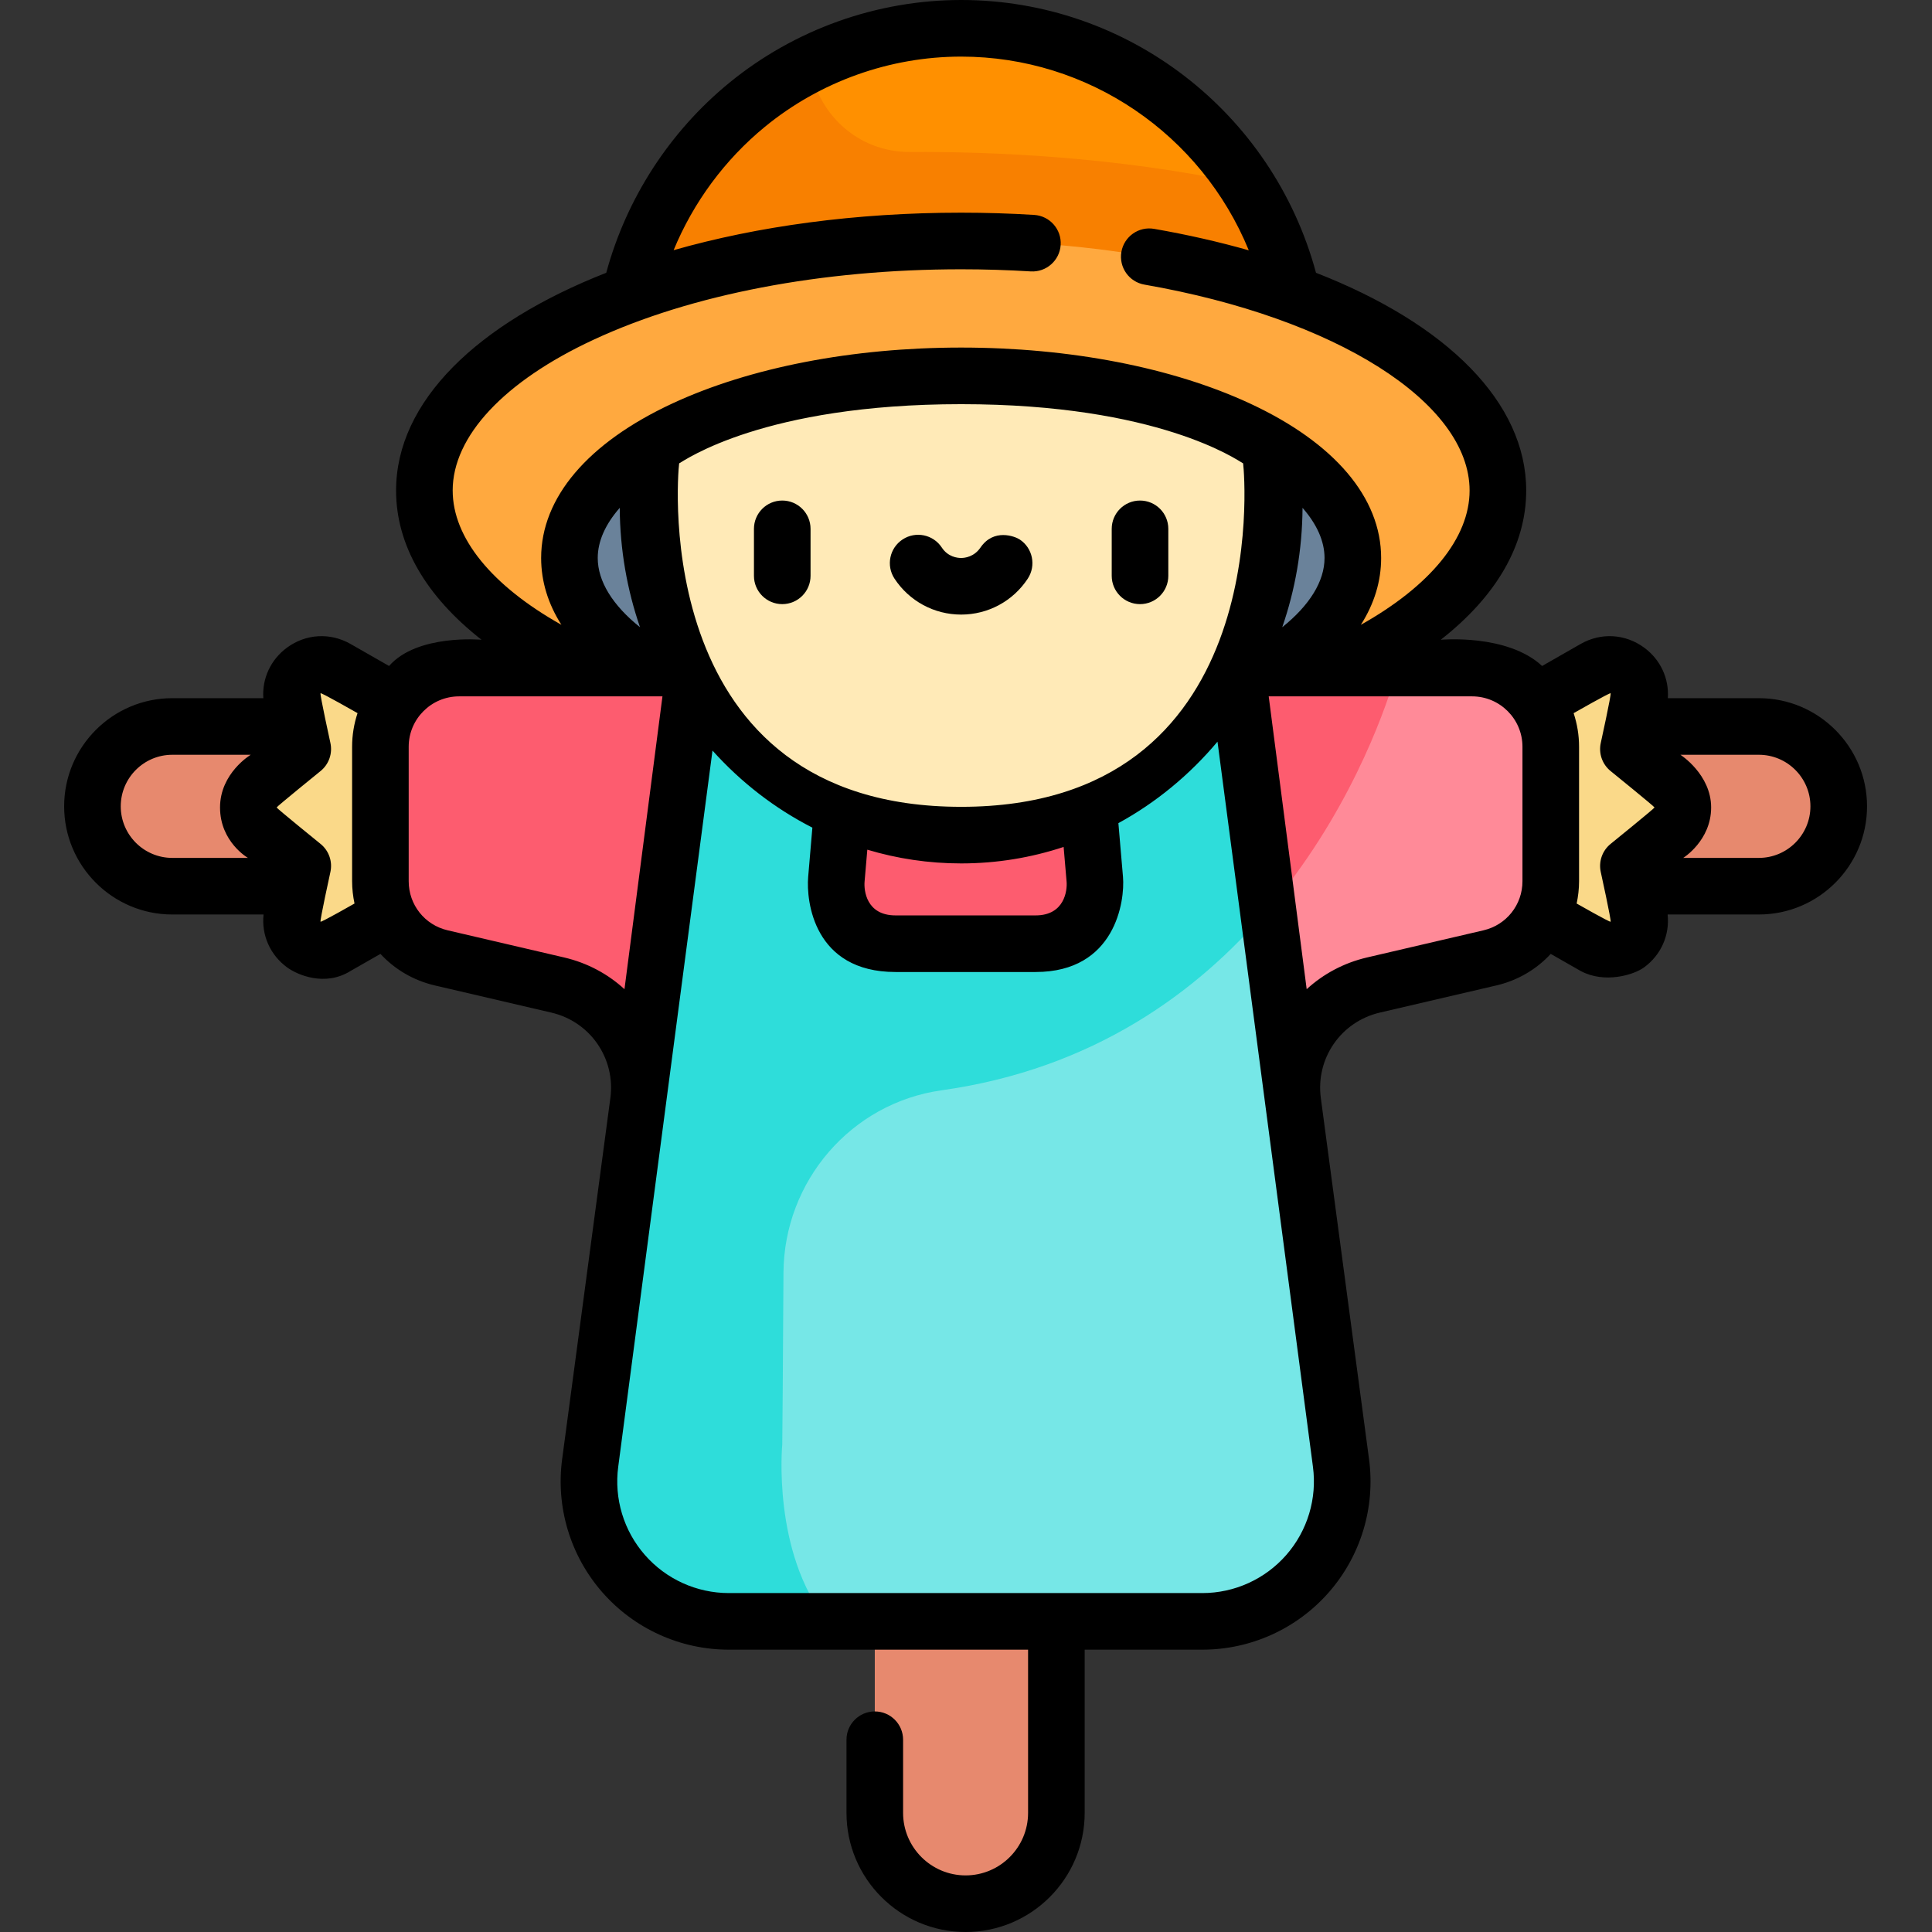 <svg height="512pt" viewBox="-17 0 512 512" width="512pt" xmlns="http://www.w3.org/2000/svg"><rect x="-17" y="0" width="512" height="512" fill="#333333" stroke="none"/><path d="m341.516 147.871c0-26.652-46.477-48.262-103.805-48.262-57.328 0-103.805 21.609-103.805 48.262 0 26.656 46.477 48.262 103.805 48.262 57.328 0 103.805-21.605 103.805-48.262zm0 0" fill="#6a829a"/><path d="m449.117 234.852h-420.457c-11.688 0-21.16-9.477-21.16-21.164s9.477-21.16 21.16-21.16h420.457c11.688 0 21.16 9.473 21.16 21.16.004 11.688-9.473 21.164-21.16 21.164zm0 0" fill="#e7896e"/><path d="m63.234 198.504-11.469 9.297c-3.934 3.188-3.934 9.188 0 12.379l11.469 9.297-2.789 12.707c-1.48 6.746 5.734 12.051 11.73 8.625l24.438-13.961v-45.715l-24.438-13.961c-5.996-3.426-13.211 1.879-11.73 8.625zm0 0" fill="#fad989"/><path d="m414.543 198.504 11.473 9.297c3.934 3.188 3.934 9.188 0 12.379l-11.473 9.297 2.793 12.707c1.48 6.746-5.734 12.051-11.73 8.625l-24.441-13.961v-45.715l24.441-13.961c5.996-3.426 13.211 1.879 11.73 8.625zm0 0" fill="#fad989"/><path d="m238.891 504.5c-13.289 0-24.062-10.773-24.062-24.059v-144.363h48.121v144.363c0 13.285-10.77 24.059-24.059 24.059zm0 0" fill="#e7896e"/><path d="m373.113 177.043h-268.445c-11.52 0-20.859 9.34-20.859 20.859v35.629c0 9.695 6.68 18.113 16.125 20.316l30.867 7.191c14.035 3.273 23.289 16.668 21.383 30.953l-12.781 95.703c-2.965 22.23 14.324 41.984 36.75 41.984h125.469c22.43 0 39.719-19.754 36.75-41.984l-12.777-95.703c-1.906-14.285 7.348-27.68 21.383-30.953l30.867-7.191c9.441-2.203 16.125-10.621 16.125-20.316v-35.629c0-11.52-9.336-20.859-20.855-20.859zm0 0" fill="#ff8a98"/><path d="m104.668 177.043c-11.52 0-20.859 9.34-20.859 20.859v35.629c0 9.695 6.68 18.113 16.125 20.316l30.867 7.191c14.035 3.273 23.289 16.668 21.383 30.953l-12.781 95.703c-2.965 22.23 14.324 41.984 36.75 41.984h26.105c-14.691-18.312-11.953-46.855-11.953-46.855s.215-22.555.324-45.5c.117-24.258 17.883-45.012 41.902-48.387 91.371-12.828 118.09-101.809 120.836-111.895zm0 0" fill="#fd5c6f"/><path d="m152.184 291.992-12.777 95.703c-2.969 22.23 14.324 41.984 36.75 41.984h125.469c22.426 0 39.719-19.754 36.75-41.984l-12.781-95.703-14.91-114.945h-42.34l4.789 55.965c.785 9.188-6.461 17.078-15.68 17.078h-37.129c-9.219 0-16.465-7.891-15.68-17.078l4.789-55.965h-42.34l-14.91 114.941zm0 0" fill="#76e7e7"/><path d="m268.344 177.043 4.789 55.969c.785 9.184-6.461 17.078-15.68 17.078h-37.129c-9.219 0-16.465-7.895-15.676-17.078l4.785-55.969h-42.34l-14.91 114.945v.004l-12.777 95.703c-2.969 22.23 14.324 41.984 36.75 41.984h26.102c-14.691-18.312-11.953-46.852-11.953-46.852s.215-22.559.324-45.5c.117-24.258 17.883-45.016 41.902-48.387 40.16-5.637 67.824-25.977 86.457-47.875l-8.305-64.02h-42.34zm0 0" fill="#2eddda"/><path d="m320.691 133.992c0-48.23-37.152-87.328-82.98-87.328-45.828 0-82.98 39.098-82.98 87.328 0 48.227 37.152 87.324 82.98 87.324 45.828 0 82.98-39.098 82.98-87.324zm0 0" fill="#ffeab7"/><path d="m327.691 98.125c0-50.051-40.285-90.625-89.98-90.625-49.695 0-89.98 40.574-89.98 90.625zm0 0" fill="#ff9000"/><path d="m224.227 40.277c-14.344.09-24.98-10.73-26.609-23.305-29.57 14.848-49.887 45.613-49.887 81.152h179.961c0-18.176-5.309-35.094-14.453-49.277-34.281-7.383-67.73-8.703-89.012-8.57zm0 0" fill="#f88000"/><path d="m137.805 177.043h17.23c-13.254-8.102-21.129-18.207-21.129-29.172 0-26.656 46.477-48.262 103.805-48.262 57.328 0 103.805 21.609 103.805 48.262 0 10.965-7.879 21.07-21.137 29.172h17.234c26.129-11.984 42.344-28.629 42.344-47.047 0-36.523-63.688-66.133-142.246-66.133-78.562 0-142.246 29.609-142.246 66.133 0 18.418 16.211 35.062 42.34 47.047zm0 0" fill="#ffa93f"/><path d="m292.617 152.602v-12.453c0-4.141-3.355-7.5-7.5-7.5-4.141 0-7.5 3.359-7.5 7.5v12.453c0 4.141 3.359 7.5 7.5 7.5 4.145 0 7.5-3.359 7.5-7.5zm0 0"/><path d="m190.305 132.648c-4.145 0-7.5 3.359-7.5 7.5v12.453c0 4.141 3.355 7.5 7.5 7.5 4.141 0 7.5-3.359 7.5-7.5v-12.453c0-4.141-3.359-7.5-7.5-7.5zm0 0"/><path d="m253.219 142.957c-1.27-.832-6.879-2.992-10.383 2.152-1.684 2.465-4.133 2.762-5.125 2.762-.992 0-3.484-.27-5.121-2.762-2.277-3.465-6.926-4.426-10.387-2.152-3.465 2.273-4.426 6.926-2.152 10.387 3.922 5.965 10.52 9.527 17.66 9.527 7.141 0 13.738-3.562 17.66-9.527 2.273-3.461 1.312-8.113-2.152-10.387zm0 0"/><path d="m449.117 185.023h-24.121c.348-5.223-1.938-10.207-6.281-13.398-4.996-3.672-11.445-4.043-16.828-.969l-10.211 5.836c-9.227-8.59-26.863-6.949-26.863-6.949 14.762-11.562 22.648-25.129 22.648-39.547 0-23.277-20.891-44.133-55.703-57.703-11.52-42.617-50.023-72.293-94.047-72.293-22.352 0-44.191 7.809-61.496 21.988-15.801 12.945-27.23 30.672-32.555 50.305-34.156 13.387-55.695 34.078-55.695 57.703 0 14.418 7.883 27.984 22.645 39.547 0 0-17.035-1.586-24.504 6.949l-10.211-5.836c-5.387-3.074-11.832-2.703-16.832.969-4.34 3.191-6.625 8.176-6.277 13.398h-24.125c-15.805 0-28.66 12.859-28.66 28.664s12.855 28.664 28.66 28.664h24.184c-.574 5.441 1.711 10.688 6.219 14 2.746 2.02 10.07 5.188 16.832.969l7.926-4.527c3.746 4.051 8.691 7.023 14.41 8.359l30.871 7.195c10.32 2.402 17.047 12.137 15.652 22.641l-.008.035v.008l-12.773 95.672c-1.703 12.738 2.176 25.59 10.641 35.262 8.465 9.668 20.691 15.215 33.543 15.215h79.293v43.258c0 9.133-7.426 16.562-16.559 16.562s-16.562-7.43-16.562-16.562v-19.391c0-4.141-3.355-7.5-7.5-7.5-4.141 0-7.5 3.359-7.5 7.5v19.391c0 17.406 14.16 31.562 31.562 31.562s31.559-14.156 31.559-31.562v-43.258h31.176c12.852 0 25.078-5.547 33.543-15.215 8.465-9.672 12.344-22.523 10.641-35.262l-12.773-95.676-.004-.035c-1.398-10.508 5.328-20.242 15.648-22.648l30.871-7.195c5.719-1.332 10.664-4.305 14.41-8.355l7.926 4.527c6.344 3.406 14.086 1.051 16.832-.969 4.508-3.316 6.793-8.559 6.219-14.004h24.18c15.809 0 28.664-12.855 28.664-28.66s-12.859-28.664-28.664-28.664zm-183.457 48.629c.199 2.324-.535 8.938-8.207 8.938h-37.125c-7.742 0-8.406-6.613-8.207-8.938l.727-8.477c7.902 2.371 16.246 3.641 24.863 3.641 9.461 0 18.586-1.531 27.16-4.367zm-27.949-19.836c-82.434 0-75.223-87.332-74.73-91.016 1.438-.77 22.391-15.691 74.73-15.691 52.34 0 73.289 14.918 74.727 15.688.488 3.695 7.707 91.02-74.727 91.02zm-90.473-79.234c.062 11.098 1.957 21.75 5.375 31.641-7.27-5.82-11.207-12.184-11.207-18.352 0-4.449 2.039-8.961 5.832-13.289zm180.945 0c3.793 4.328 5.832 8.84 5.832 13.289 0 6.164-3.938 12.527-11.207 18.348 3.422-9.891 5.312-20.539 5.375-31.637zm-225.219-4.586c0-14.367 13.602-28.934 37.324-39.961 25.898-12.043 60.496-18.672 97.422-18.672 6.16 0 12.359.188 18.43.562 4.137.25 7.691-2.891 7.949-7.023.254-4.133-2.891-7.691-7.023-7.949-6.379-.391-12.891-.594-19.355-.594-28.016 0-54 3.605-76.195 9.938 5.223-12.652 13.535-23.965 24.203-32.707 14.633-11.988 33.098-18.59 51.992-18.59 33.738 0 63.648 20.625 76.23 51.336-7.867-2.23-16.238-4.148-25.086-5.688-4.086-.711-7.965 2.023-8.676 6.105-.707 4.078 2.023 7.965 6.105 8.672 50.738 8.832 86.172 31.27 86.172 54.57 0 12.551-10.371 25.227-28.816 35.586 3.555-5.586 5.375-11.531 5.375-17.711 0-15.977-12.34-30.512-34.742-40.93-20.574-9.562-47.766-14.832-76.562-14.832-28.797 0-55.984 5.27-76.562 14.832-22.402 10.418-34.742 24.953-34.742 40.93 0 6.18 1.82 12.125 5.371 17.711-18.441-10.359-28.812-23.035-28.812-35.586zm-87.965 83.691c0-7.535 6.129-13.664 13.66-13.664h20.785s-8.133 4.844-8.133 13.965c0 9.125 7.391 13.363 7.391 13.363h-20.043c-7.531 0-13.66-6.129-13.66-13.664zm52.949 30.578c-.242-.176 2.613-13.184 2.613-13.184.605-2.77-.398-5.648-2.605-7.434 0 0-11.645-9.438-11.645-9.66 0-.219 11.645-9.656 11.645-9.656 2.203-1.785 3.211-4.664 2.605-7.438 0 0-2.855-13.004-2.613-13.184.242-.18 9.805 5.281 9.805 5.281-.934 2.805-1.441 5.797-1.441 8.91v35.629c0 2.027.234 4 .637 5.914-.004 0-8.758 5-9 4.82zm64.555 9.473-30.867-7.195c-6.082-1.418-10.328-6.766-10.328-13.012v-35.629c0-7.367 5.992-13.359 13.359-13.359h53.891l-10.066 77.602c-4.367-4.008-9.805-6.965-15.988-8.406zm198.438 134.949c1.129 8.453-1.445 16.98-7.062 23.395-5.617 6.418-13.727 10.098-22.254 10.098h-125.469c-8.527 0-16.641-3.68-22.254-10.098-5.617-6.414-8.191-14.941-7.062-23.395l24.98-189.777c7.527 8.383 16.488 15.336 26.469 20.422l-1.113 13.039c-.555 6.465 1.508 25.219 23.148 25.219h37.129c21.102 0 23.703-18.754 23.152-25.219l-1.219-14.23c9.988-5.453 18.887-12.805 26.266-21.594zm55.527-155.156c0 6.246-4.246 11.594-10.324 13.012l-30.871 7.195c-6.18 1.441-11.617 4.398-15.988 8.406l-10.066-77.602h53.895c7.363 0 13.355 5.992 13.355 13.359zm23.363 10.734c-.242.18-9-4.82-9-4.82.402-1.914.637-3.887.637-5.914v-35.629c0-3.113-.512-6.105-1.441-8.91 0 0 9.562-5.457 9.805-5.281.242.18-2.613 13.188-2.613 13.188-.609 2.77.398 5.648 2.605 7.434 0 0 11.645 9.438 11.645 9.656 0 .223-11.648 9.66-11.648 9.66-2.203 1.789-3.211 4.664-2.602 7.438 0-.004 2.855 13.004 2.613 13.18zm39.285-16.914h-20.039s7.391-4.59 7.391-13.363c0-8.773-8.137-13.965-8.137-13.965h20.785c7.535 0 13.664 6.129 13.664 13.664s-6.129 13.664-13.664 13.664zm0 0"/></svg>